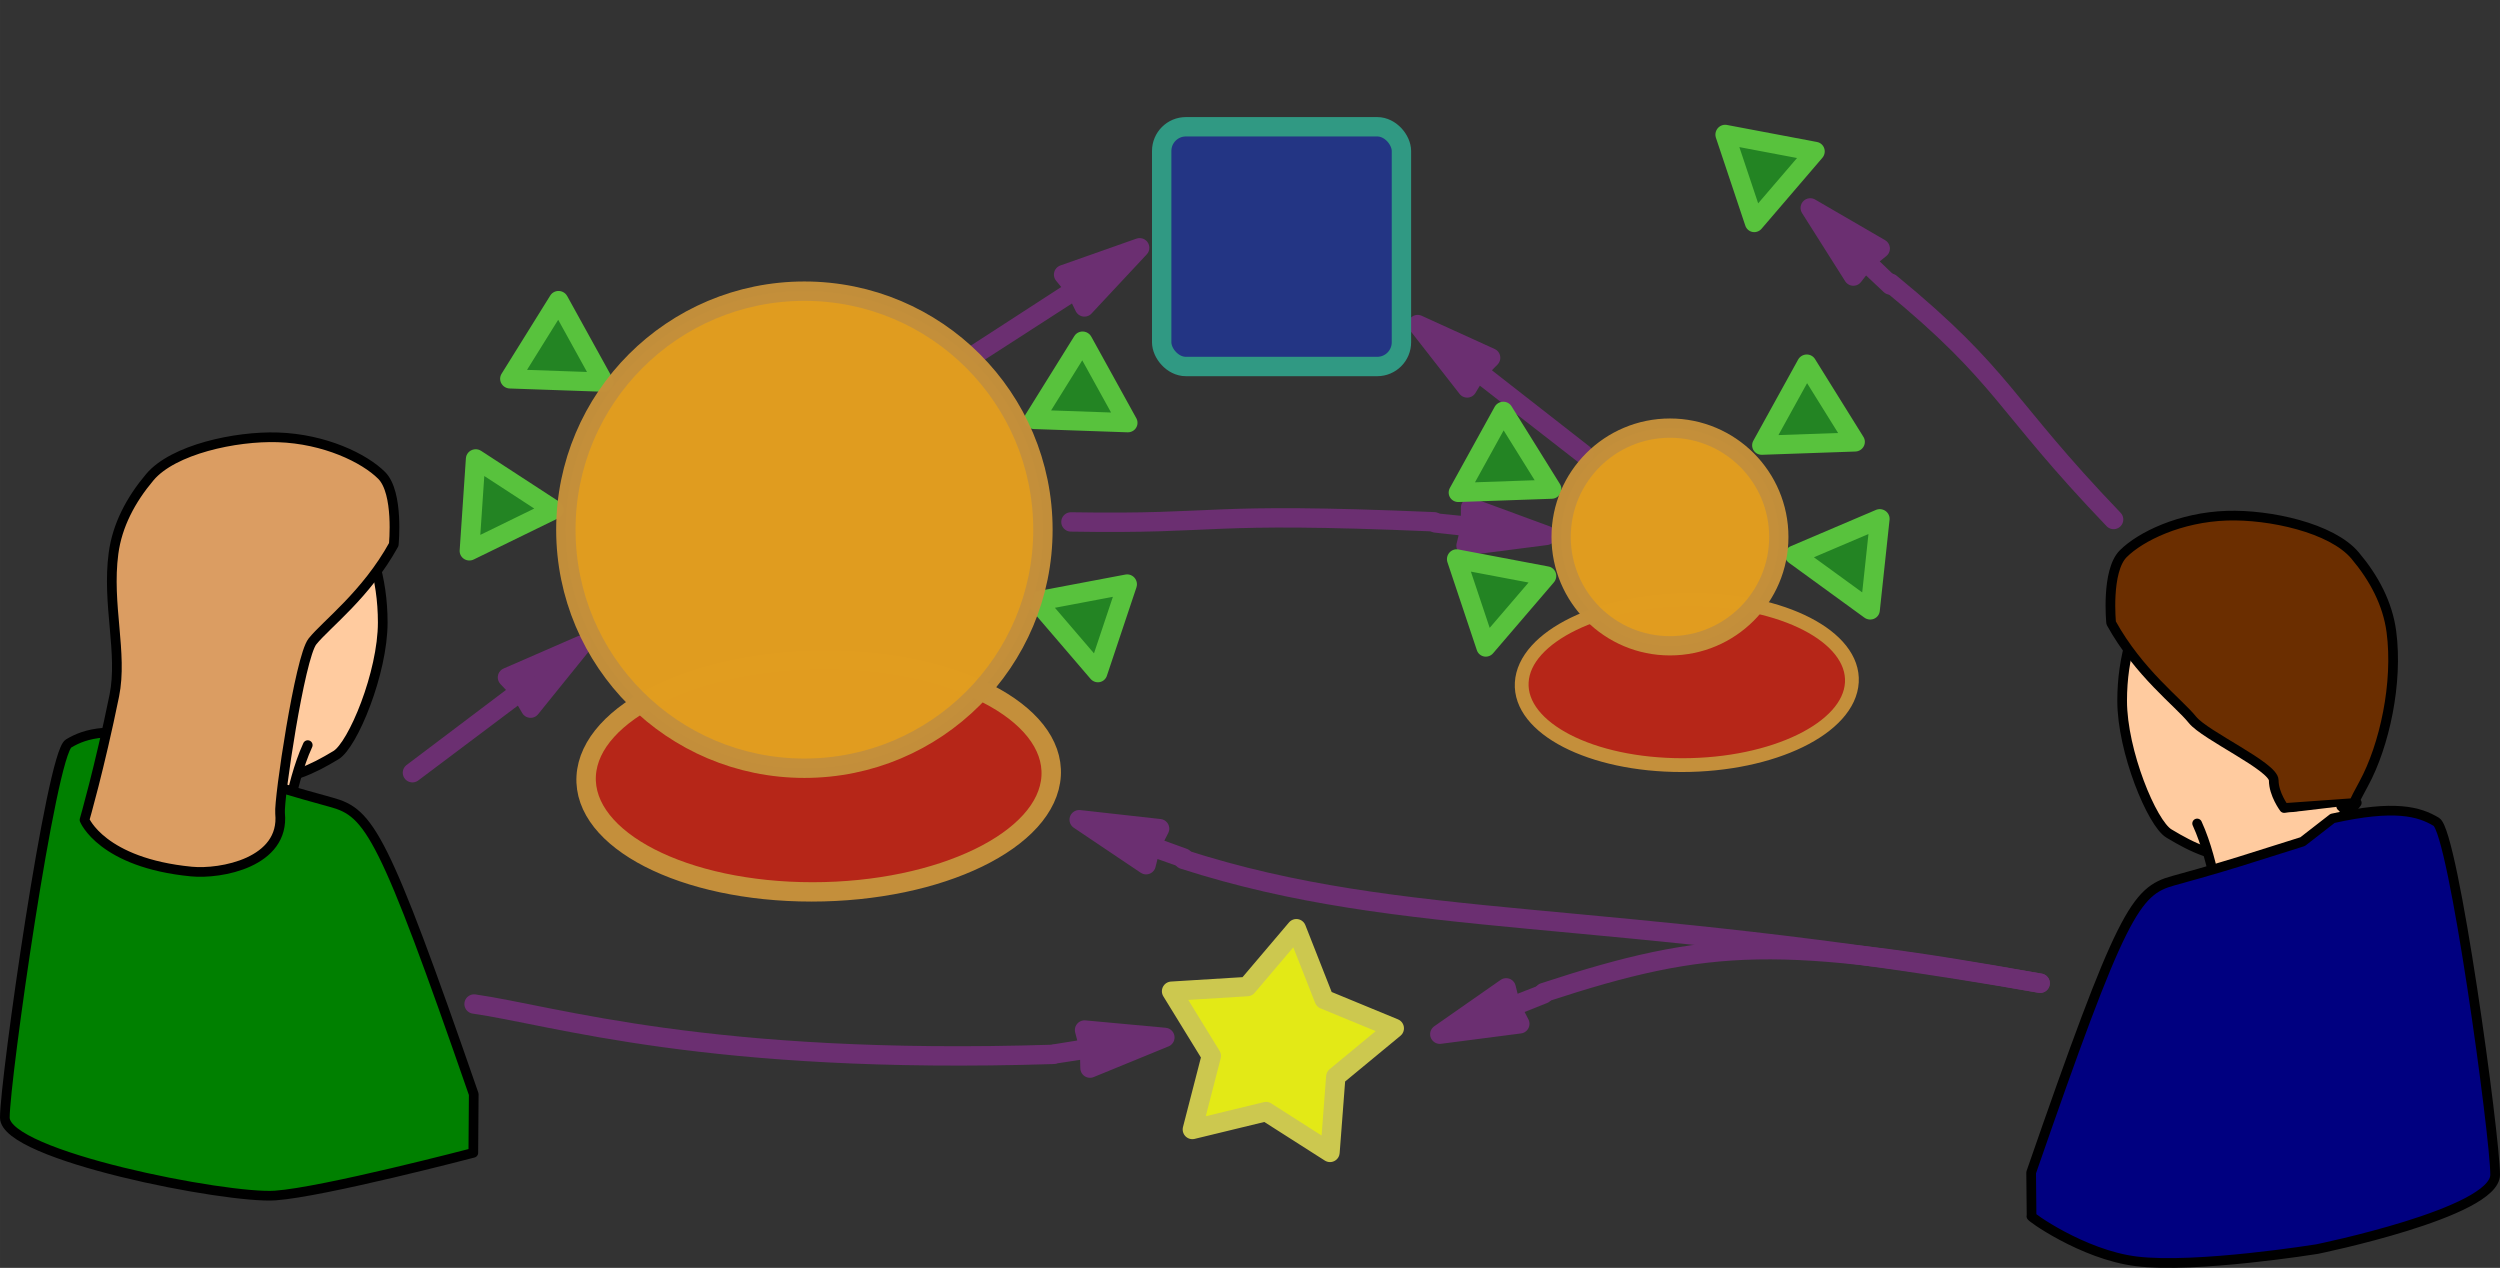 <?xml version="1.0" encoding="UTF-8" standalone="no"?>
<!-- Created with Inkscape (http://www.inkscape.org/) -->

<svg
   xmlns:dc="http://purl.org/dc/elements/1.1/"
   xmlns:cc="http://creativecommons.org/ns#"
   xmlns:rdf="http://www.w3.org/1999/02/22-rdf-syntax-ns#"
   xmlns:svg="http://www.w3.org/2000/svg"
   xmlns="http://www.w3.org/2000/svg"
   xmlns:xlink="http://www.w3.org/1999/xlink"
   xmlns:sodipodi="http://sodipodi.sourceforge.net/DTD/sodipodi-0.dtd"
   xmlns:inkscape="http://www.inkscape.org/namespaces/inkscape"
   width="145.675mm"
   height="73.877mm"
   viewBox="0 0 516.172 261.77"
   id="svg2"
   version="1.1"
   inkscape:version="0.91 r13725"
   sodipodi:docname="polemics-plu-identity.svg">
  <rect x="0" y="0" width="516.172" height="261.77" fill="#333333" stroke="none"/>
  <defs
     id="defs4">
    <linearGradient
       id="linearGradient3263">
      <stop
         offset="0"
         style="stop-color:#d4ac6e"
         id="stop3265" />
      <stop
         offset="1"
         style="stop-color:#5c3907;stop-opacity:0"
         id="stop3267" />
    </linearGradient>
    <linearGradient
       id="linearGradient3197">
      <stop
         offset="0"
         style="stop-color:#eeae40"
         id="stop3199" />
      <stop
         offset="1"
         style="stop-color:#faf2b7;stop-opacity:0"
         id="stop3201" />
    </linearGradient>
    <linearGradient
       id="linearGradient10209">
      <stop
         offset="0"
         style="stop-color:#a5d4ff"
         id="stop10211" />
      <stop
         offset="1"
         style="stop-color:#fdfeff"
         id="stop10213" />
    </linearGradient>
    <linearGradient
       id="linearGradient10161">
      <stop
         offset="0"
         style="stop-color:#f4b850"
         id="stop10163" />
      <stop
         offset="1"
         style="stop-color:#faf2b7"
         id="stop10165" />
    </linearGradient>
  </defs>
  <sodipodi:namedview
     id="base"
     pagecolor="#ffffff"
     bordercolor="#666666"
     borderopacity="1.0"
     inkscape:pageopacity="0.0"
     inkscape:pageshadow="2"
     inkscape:zoom="2.1097632"
     inkscape:cx="258.08583"
     inkscape:cy="130.88525"
     inkscape:document-units="px"
     inkscape:current-layer="layer1"
     showgrid="false"
     inkscape:snap-grids="true"
     inkscape:window-width="1276"
     inkscape:window-height="1001"
     inkscape:window-x="0"
     inkscape:window-y="19"
     inkscape:window-maximized="1"
     fit-margin-top="0"
     fit-margin-left="0"
     fit-margin-right="0"
     fit-margin-bottom="0">
    <inkscape:grid
       type="xygrid"
       id="grid3336"
       originx="49.431"
       originy="-452.878" />
  </sodipodi:namedview>
  <g
     inkscape:label="Layer 1"
     inkscape:groupmode="layer"
     id="layer1"
     transform="translate(49.431,-337.714)">
    <path
       inkscape:transform-center-x="-10.905608"
       inkscape:transform-center-y="0.83816302"
       style="opacity:1;fill:#6b2f71;fill-opacity:1;stroke:#6b2f71;stroke-width:4;stroke-linecap:round;stroke-linejoin:round;stroke-miterlimit:4;stroke-dasharray:none;stroke-dashoffset:0;stroke-opacity:1"
       d="m 247.02,445.696 7.161,0.783 0.023,-3.969 15.628,5.747 -16.568,2.138 0.955,-3.971 z"
       id="path12716"
       inkscape:connector-curvature="0"
       sodipodi:nodetypes="ccccccc" />
    <use
       x="0"
       y="0"
       xlink:href="#circle11567-1"
       id="use12513"
       transform="matrix(0.71,0,0,0.713,213.926,123.599)"
       width="100%"
       height="100%" />
    <ellipse
       style="opacity:1;fill:#b62618;fill-opacity:1;stroke:#c48f3b;stroke-width:4.003;stroke-linecap:square;stroke-linejoin:round;stroke-miterlimit:4;stroke-dasharray:none;stroke-dashoffset:0;stroke-opacity:1"
       id="circle11567-1"
       cx="148.037"
       cy="498.913"
       rx="48"
       ry="23.996"
       transform="matrix(1,0,-0.057,0.998,0,0)" />
    <g
       id="g12305">
      <path
         style="opacity:1;fill:#6b2f71;fill-opacity:1;stroke:#6b2f71;stroke-width:4;stroke-linecap:round;stroke-linejoin:round;stroke-miterlimit:4;stroke-dasharray:none;stroke-dashoffset:0;stroke-opacity:1"
         d="m 149.189,412.635 23.493,-15.15 -2.513,-3.073 15.703,-5.538 -11.4,12.212 -1.796,-3.668 z"
         id="path12303"
         inkscape:connector-curvature="0"
         sodipodi:nodetypes="ccccccc"
         inkscape:transform-center-x="2.4711426"
         inkscape:transform-center-y="4.7512147" />
      <g
         id="g12519">
        <rect
           id="rect10476"
           style="opacity:0;stroke-width:0"
           inkscape:export-filename="C:\Documents and Settings\Venkat D\Desktop\RDweb\directory\agent128.png"
           rx="1.289"
           ry="1.224"
           height="58.466"
           width="62.537"
           inkscape:export-xdpi="180.00002"
           inkscape:export-ydpi="180.00002"
           y="390.109"
           x="67.78" />
        <rect
           id="rect3753"
           style="opacity:0;stroke-width:0"
           rx="1.289"
           ry="1.315"
           height="61.621"
           width="62.532"
           y="387.81"
           x="66.317" />
        <rect
           id="rect3755"
           style="opacity:0;stroke-width:0"
           rx="1.298"
           ry="1.442"
           height="63.258"
           width="63.997"
           y="385.431"
           x="66.317" />
        <circle
           r="0"
           cy="445.996"
           cx="116.177"
           id="circle11567"
           style="opacity:1;fill:#e19d20;fill-opacity:1;stroke:#c48f3b;stroke-width:4;stroke-linecap:square;stroke-linejoin:round;stroke-miterlimit:4;stroke-dasharray:none;stroke-dashoffset:0;stroke-opacity:1" />
        <path
           sodipodi:type="star"
           style="opacity:1;fill:#218e21;fill-opacity:0.887;stroke:#58c23d;stroke-width:7.431;stroke-linecap:square;stroke-linejoin:round;stroke-miterlimit:4;stroke-dasharray:none;stroke-dashoffset:0;stroke-opacity:1"
           id="path12284"
           sodipodi:sides="3"
           sodipodi:cx="266.8204"
           sodipodi:cy="430.3624"
           sodipodi:r1="20.61552"
           sodipodi:r2="12.5"
           sodipodi:arg1="1.8157751"
           sodipodi:arg2="2.8629727"
           inkscape:flatsided="true"
           inkscape:rounded="0"
           inkscape:randomized="0"
           d="m 261.82,450.362 -9.82,-34.33 34.641,8.66 z"
           inkscape:transform-center-x="3.5701431"
           inkscape:transform-center-y="0.46692082"
           transform="matrix(0.161,-0.508,0.518,0.165,-92.027,483.685)" />
        <use
           x="0"
           y="0"
           xlink:href="#path12284"
           inkscape:transform-center-x="5.665894"
           inkscape:transform-center-y="1.3969952"
           id="use12286"
           transform="matrix(0.677,0.736,-0.736,0.677,365.846,53.859)"
           width="100%"
           height="100%" />
        <use
           x="0"
           y="0"
           xlink:href="#path12284"
           inkscape:transform-center-x="3.5701431"
           inkscape:transform-center-y="0.46692082"
           id="use12297"
           transform="translate(-108.204,-8.373)"
           width="100%"
           height="100%" />
        <use
           x="0"
           y="0"
           xlink:href="#path12284"
           inkscape:transform-center-x="-0.57548536"
           inkscape:transform-center-y="-0.13761944"
           id="use12299"
           transform="matrix(0.883,-0.47,0.47,0.883,-296.793,153.892)"
           width="100%"
           height="100%" />
      </g>
      <path
         sodipodi:nodetypes="ccccccc"
         inkscape:connector-curvature="0"
         id="path12301"
         d="m 35.725,497.256 22.347,-16.795 -2.727,-2.885 15.266,-6.649 -10.495,12.997 -2.055,-3.53 z"
         style="opacity:1;fill:#6b2f71;fill-opacity:1;stroke:#6b2f71;stroke-width:4;stroke-linecap:round;stroke-linejoin:round;stroke-miterlimit:4;stroke-dasharray:none;stroke-dashoffset:0;stroke-opacity:1" />
      <circle
         style="opacity:1;fill:#e19d20;fill-opacity:0.995;stroke:#c48f3b;stroke-width:4;stroke-linecap:square;stroke-linejoin:round;stroke-miterlimit:4;stroke-dasharray:none;stroke-dashoffset:0;stroke-opacity:0.99"
         id="path4144-9"
         cx="116.651"
         cy="447.08"
         r="49.249" />
    </g>
    <g
       id="use12317"
       transform="matrix(-0.995,0,0,0.995,411.434,3.735)">
      <path
         inkscape:transform-center-y="5.2201806"
         inkscape:transform-center-x="1.1959471"
         sodipodi:nodetypes="ccccccc"
         inkscape:connector-curvature="0"
         id="path12684"
         d="m 134.563,429.9 22.066,-17.163 -2.774,-2.839 15.153,-6.901 -10.278,13.169 -2.113,-3.495 z"
         style="opacity:1;fill:#6b2f71;fill-opacity:1;stroke:#6b2f71;stroke-width:4;stroke-linecap:round;stroke-linejoin:round;stroke-miterlimit:4;stroke-dasharray:none;stroke-dashoffset:0;stroke-opacity:1" />
      <g
         id="g12686">
        <rect
           x="67.78"
           y="390.109"
           inkscape:export-ydpi="180.00002"
           inkscape:export-xdpi="180.00002"
           width="62.537"
           height="58.466"
           ry="1.224"
           rx="1.289"
           inkscape:export-filename="C:\Documents and Settings\Venkat D\Desktop\RDweb\directory\agent128.png"
           style="opacity:0;stroke-width:0"
           id="rect12688" />
        <rect
           x="66.317"
           y="387.81"
           width="62.532"
           height="61.621"
           ry="1.315"
           rx="1.289"
           style="opacity:0;stroke-width:0"
           id="rect12690" />
        <rect
           x="66.317"
           y="385.431"
           width="63.997"
           height="63.258"
           ry="1.442"
           rx="1.298"
           style="opacity:0;stroke-width:0"
           id="rect12692" />
        <circle
           style="opacity:1;fill:#e19d20;fill-opacity:1;stroke:#c48f3b;stroke-width:4;stroke-linecap:square;stroke-linejoin:round;stroke-miterlimit:4;stroke-dasharray:none;stroke-dashoffset:0;stroke-opacity:1"
           id="circle12694"
           cx="116.177"
           cy="445.996"
           r="0" />
        <path
           transform="matrix(0.161,-0.508,0.518,0.165,-114.883,496.541)"
           inkscape:transform-center-y="0.46692082"
           inkscape:transform-center-x="3.5701431"
           d="m 261.82,450.362 -9.82,-34.33 34.641,8.66 z"
           inkscape:randomized="0"
           inkscape:rounded="0"
           inkscape:flatsided="true"
           sodipodi:arg2="2.8629727"
           sodipodi:arg1="1.8157751"
           sodipodi:r2="12.5"
           sodipodi:r1="20.61552"
           sodipodi:cy="430.3624"
           sodipodi:cx="266.8204"
           sodipodi:sides="3"
           id="path12696"
           style="opacity:1;fill:#218e21;fill-opacity:0.887;stroke:#58c23d;stroke-width:7.431;stroke-linecap:square;stroke-linejoin:round;stroke-miterlimit:4;stroke-dasharray:none;stroke-dashoffset:0;stroke-opacity:1"
           sodipodi:type="star" />
        <use
           height="100%"
           width="100%"
           transform="matrix(0.677,0.736,-0.736,0.677,343.466,47.193)"
           id="use12698"
           inkscape:transform-center-y="1.3969952"
           inkscape:transform-center-x="5.665894"
           xlink:href="#path12284"
           y="0"
           x="0" />
        <use
           height="100%"
           width="100%"
           transform="translate(-85.825,3.055)"
           id="use12700"
           inkscape:transform-center-y="0.46692082"
           inkscape:transform-center-x="3.5701431"
           xlink:href="#path12284"
           y="0"
           x="0" />
        <use
           height="100%"
           width="100%"
           transform="matrix(0.788,-0.616,0.616,0.788,-315.527,228.925)"
           id="use12702"
           inkscape:transform-center-y="1.3515041"
           inkscape:transform-center-x="-0.6892192"
           xlink:href="#path12284"
           y="0"
           x="0" />
        <use
           x="0"
           y="0"
           xlink:href="#path12284"
           inkscape:transform-center-x="5.665894"
           inkscape:transform-center-y="1.3969952"
           id="use12718"
           transform="matrix(0.677,0.736,-0.736,0.677,287.757,-40.898)"
           width="100%"
           height="100%" />
      </g>
      <ellipse
         cy="447.08"
         cx="116.651"
         id="circle12706"
         style="opacity:1;fill:#e19d20;fill-opacity:0.995;stroke:#c48f3b;stroke-width:4;stroke-linecap:square;stroke-linejoin:round;stroke-miterlimit:4;stroke-dasharray:none;stroke-dashoffset:0;stroke-opacity:0.99"
         rx="22.584"
         ry="22.584" />
    </g>
    <rect
       style="opacity:1;fill:#21358e;fill-opacity:0.887;stroke:#309983;stroke-width:4;stroke-linecap:square;stroke-linejoin:round;stroke-miterlimit:4;stroke-dasharray:none;stroke-dashoffset:0;stroke-opacity:1"
       id="rect3338"
       width="49.5"
       height="49.5"
       x="190.421"
       y="363.887"
       ry="5" />
    <g
       id="g5479"
       transform="translate(-427.601,-284.523)">
      <g
         id="g5474">
        <path
           style="color:#000000;display:inline;overflow:visible;visibility:visible;fill:#ffcb9f;fill-opacity:1;fill-rule:nonzero;stroke:#000000;stroke-width:2;stroke-linecap:round;stroke-linejoin:round;stroke-miterlimit:4;stroke-dashoffset:1.5;stroke-opacity:1;marker:none;enable-background:accumulate"
           id="path5392"
           transform="translate(322.627,497.08)"
           d="m 547.143,269.844 c 0,18.146 -12.472,32.5 -27.857,32.5 -6.545,0 -10.872,-2.059 -15.928,-5.098 -3.492,-2.099 -9.657,-16.975 -9.657,-27.402 0,-18.146 10.199,-32.857 25.584,-32.857 15.385,0 27.857,14.711 27.857,32.857 z"
           inkscape:connector-curvature="0" />
        <path
           style="color:#000000;display:inline;overflow:visible;visibility:visible;fill:#6b2e00;fill-opacity:1;fill-rule:nonzero;stroke:#000000;stroke-width:2;stroke-linecap:round;stroke-linejoin:round;stroke-miterlimit:4;stroke-dasharray:none;stroke-dashoffset:1.5;stroke-opacity:1;marker:none;enable-background:accumulate"
           id="path5394"
           d="m 814.056,750.853 c 5.714,10.357 13.929,16.429 16.786,20 2.602,3.252 16.786,9.643 16.786,12.5 0,2.857 2.143,5.714 2.143,5.714 l 15,-1.071 c 0,0 -2.857,3.929 1.429,-3.929 4.286,-7.857 7.123,-20.874 5.714,-31.429 -0.768,-5.753 -3.54,-11.016 -7.5,-15.714 -4.816,-5.714 -17.677,-8.498 -26.429,-8.214 -9.664,0.314 -17.857,4.286 -21.429,7.857 -3.571,3.571 -2.5,14.286 -2.5,14.286 z"
           inkscape:connector-curvature="0" />
        <path
           style="color:#000000;display:inline;overflow:visible;visibility:visible;fill:#ffcb9f;fill-opacity:1;fill-rule:nonzero;stroke:#000000;stroke-width:2;stroke-linecap:round;stroke-linejoin:round;stroke-miterlimit:4;stroke-dasharray:none;stroke-dashoffset:1.5;stroke-opacity:1;marker:none;enable-background:accumulate"
           id="path5431"
           transform="translate(279.77,497.08)"
           d="m 552.042,295.176 c 3.929,8.571 4.387,19.311 6.172,19.311 1.786,0 20.714,-9.286 23.929,-14.643 3.214,-5.357 -0.357,-8.214 -0.357,-8.214"
           inkscape:connector-curvature="0" />
      </g>
      <path
         style="color:#000000;display:inline;overflow:visible;visibility:visible;fill:#000080;fill-opacity:1;fill-rule:nonzero;stroke:#000000;stroke-width:2;stroke-linecap:round;stroke-linejoin:round;stroke-miterlimit:4;stroke-dasharray:none;stroke-dashoffset:1.5;stroke-opacity:1;marker:none;enable-background:accumulate"
         id="path5429"
         d="m 840.484,800.139 c 0,0 -5.714,1.786 -13.571,3.929 -7.857,2.143 -10.714,6.429 -29.375,60.268 l 0.089,9.018 c -0.757,-0.252 10.428,7.932 21.637,9.312 12.279,1.512 37.291,-2.526 37.291,-2.526 0,0 36.786,-7.5 36.786,-15.357 0,-7.857 -8.571,-70.714 -12.143,-72.857 -3.571,-2.143 -8.571,-3.571 -21.429,-0.714 l -6.178,4.798 z"
         inkscape:connector-curvature="0" />
    </g>
    <g
       id="g5479-2"
       transform="matrix(-1,0,0,1,1181.634,-303.555)">
      <g
         id="g5537"
         transform="translate(335.714,2.857)">
        <g
           id="g5474-1">
          <path
             style="color:#000000;display:inline;overflow:visible;visibility:visible;fill:#ffcb9f;fill-opacity:1;fill-rule:nonzero;stroke:#000000;stroke-width:2;stroke-linecap:round;stroke-linejoin:round;stroke-miterlimit:4;stroke-dashoffset:1.5;stroke-opacity:1;marker:none;enable-background:accumulate"
             id="path5392-2"
             transform="translate(322.627,497.08)"
             d="m 547.143,269.844 c 0,18.146 -12.472,32.5 -27.857,32.5 -6.545,0 -10.872,-2.059 -15.928,-5.098 -3.492,-2.099 -9.657,-16.975 -9.657,-27.402 0,-18.146 10.199,-32.857 25.584,-32.857 15.385,0 27.857,14.711 27.857,32.857 z"
             inkscape:connector-curvature="0" />
          <path
             style="color:#000000;display:inline;overflow:visible;visibility:visible;fill:#ffcb9f;fill-opacity:1;fill-rule:nonzero;stroke:#000000;stroke-width:2;stroke-linecap:round;stroke-linejoin:round;stroke-miterlimit:4;stroke-dasharray:none;stroke-dashoffset:1.5;stroke-opacity:1;marker:none;enable-background:accumulate"
             id="path5431-8"
             transform="translate(279.77,497.08)"
             d="m 552.042,295.176 c 3.929,8.571 4.387,19.311 6.172,19.311 1.786,0 20.714,-9.286 23.929,-14.643 3.214,-5.357 -0.357,-8.214 -0.357,-8.214"
             inkscape:connector-curvature="0" />
        </g>
        <path
           style="color:#000000;display:inline;overflow:visible;visibility:visible;fill:#008000;fill-opacity:1;fill-rule:nonzero;stroke:#000000;stroke-width:2;stroke-linecap:round;stroke-linejoin:round;stroke-miterlimit:4;stroke-dasharray:none;stroke-dashoffset:1.5;stroke-opacity:1;marker:none;enable-background:accumulate"
           id="path5429-0"
           d="m 840.484,800.139 c 0,0 -5.714,1.786 -13.571,3.929 -7.857,2.143 -10.714,6.429 -29.375,60.268 l 0.089,12.099 c 0,0 30.888,8.102 40.888,8.817 10,0.714 55.837,-8.225 55.837,-16.082 0,-7.857 -9.582,-75.102 -13.153,-77.244 -3.571,-2.143 -8.571,-3.571 -21.429,-0.714 l -6.178,4.798 z"
           inkscape:connector-curvature="0" />
        <path
           style="color:#000000;display:inline;overflow:visible;visibility:visible;fill:#db9d62;fill-opacity:1;fill-rule:nonzero;stroke:#000000;stroke-width:2;stroke-linecap:round;stroke-linejoin:round;stroke-miterlimit:4;stroke-dasharray:none;stroke-dashoffset:1.5;stroke-opacity:1;marker:none;enable-background:accumulate"
           id="path5394-9"
           d="m 814.056,750.853 c 5.714,10.357 13.929,16.429 16.786,20 2.602,3.252 6.966,32.638 6.684,35.481 -1.01,10.181 12.242,12.616 18.305,12.028 18.492,-1.793 22.071,-10.668 22.071,-10.668 0,0 -3.11,-10.719 -6.148,-25.647 -1.785,-8.77 1.568,-18.854 0.158,-29.408 -0.768,-5.753 -3.54,-11.016 -7.5,-15.714 -4.816,-5.714 -17.677,-8.498 -26.429,-8.214 -9.664,0.314 -17.857,4.286 -21.429,7.857 -3.571,3.571 -2.5,14.286 -2.5,14.286 z"
           inkscape:connector-curvature="0" />
      </g>
    </g>
    <path
       sodipodi:nodetypes="cc"
       inkscape:connector-curvature="0"
       id="path12592"
       d="m 48.45,545.013 c 16.55,2.349 48.131,12.65 119.531,10.398"
       style="fill:none;fill-rule:evenodd;stroke:#6b2f71;stroke-width:4;stroke-linecap:round;stroke-linejoin:round;stroke-miterlimit:4;stroke-dasharray:none;stroke-opacity:1" />
    <path
       inkscape:transform-center-x="-10.888398"
       inkscape:transform-center-y="-0.790867"
       style="opacity:1;fill:#6b2f71;fill-opacity:1;stroke:#6b2f71;stroke-width:4;stroke-linecap:round;stroke-linejoin:round;stroke-miterlimit:4;stroke-dasharray:none;stroke-dashoffset:0;stroke-opacity:1"
       d="m 168.376,555.313 7.121,-1.088 -1,-3.841 16.581,1.526 -15.458,6.335 -0.1,-4.083 z"
       id="path12598"
       inkscape:connector-curvature="0"
       sodipodi:nodetypes="ccccccc" />
    <path
       sodipodi:nodetypes="cc"
       inkscape:connector-curvature="0"
       id="path12657"
       d="m 340.9,396.181 c 23.859,19.618 22.864,24.601 46.063,48.79"
       style="fill:none;fill-rule:evenodd;stroke:#6b2f71;stroke-width:4;stroke-linecap:round;stroke-linejoin:round;stroke-miterlimit:4;stroke-dasharray:none;stroke-opacity:1" />
    <path
       inkscape:transform-center-x="7.8225771"
       inkscape:transform-center-y="-7.719757"
       style="opacity:1;fill:#6b2f71;fill-opacity:1;stroke:#6b2f71;stroke-width:4;stroke-linecap:round;stroke-linejoin:round;stroke-miterlimit:4;stroke-dasharray:none;stroke-dashoffset:0;stroke-opacity:1"
       d="m 340.868,396.558 -5.204,-4.98 -2.435,3.135 -8.9,-14.073 14.446,8.39 -3.175,2.569 z"
       id="path12661"
       inkscape:connector-curvature="0"
       sodipodi:nodetypes="ccccccc" />
    <path
       sodipodi:nodetypes="cc"
       inkscape:connector-curvature="0"
       id="path12710"
       d="m 194.912,515.152 c 45.876,14.756 86.27,9.737 176.883,25.565"
       style="fill:none;fill-rule:evenodd;stroke:#6b2f71;stroke-width:4;stroke-linecap:round;stroke-linejoin:round;stroke-miterlimit:4;stroke-dasharray:none;stroke-opacity:1" />
    <path
       sodipodi:nodetypes="ccccccc"
       inkscape:connector-curvature="0"
       id="path12712"
       d="m 194.939,514.854 -6.771,-2.458 -0.963,3.851 -13.82,-9.288 16.603,1.85 -1.869,3.632 z"
       style="opacity:1;fill:#6b2f71;fill-opacity:1;stroke:#6b2f71;stroke-width:4;stroke-linecap:round;stroke-linejoin:round;stroke-miterlimit:4;stroke-dasharray:none;stroke-dashoffset:0;stroke-opacity:1"
       inkscape:transform-center-y="-3.212342"
       inkscape:transform-center-x="10.271797" />
    <path
       style="fill:none;fill-rule:evenodd;stroke:#6b2f71;stroke-width:4;stroke-linecap:round;stroke-linejoin:round;stroke-miterlimit:4;stroke-dasharray:none;stroke-opacity:1"
       d="m 171.686,445.476 c 32.13,0.536 26.073,-2.112 74.976,-0.03"
       id="path12714"
       inkscape:connector-curvature="0"
       sodipodi:nodetypes="cc" />
    <path
       transform="matrix(1.096,0,0,1.098,-2.391,62.923)"
       inkscape:transform-center-y="-1.1299523"
       inkscape:transform-center-x="-1.2418572"
       d="m 207.632,466.961 -12.049,-7.672 -13.882,3.363 3.573,-13.83 -7.488,-12.164 14.257,-0.875 9.254,-10.88 5.238,13.289 13.208,5.439 -11.02,9.088 z"
       inkscape:randomized="0"
       inkscape:rounded="0"
       inkscape:flatsided="false"
       sodipodi:arg2="1.7354672"
       sodipodi:arg1="1.1071487"
       sodipodi:r2="12.497093"
       sodipodi:r1="22.36068"
       sodipodi:cy="446.96121"
       sodipodi:cx="197.632"
       sodipodi:sides="5"
       id="use12590"
       style="opacity:1;fill:#f9ff12;fill-opacity:0.887;stroke:#ccc84f;stroke-width:3.646;stroke-linecap:square;stroke-linejoin:round;stroke-miterlimit:4;stroke-dasharray:none;stroke-dashoffset:0;stroke-opacity:1"
       sodipodi:type="star" />
    <path
       style="fill:none;fill-rule:evenodd;stroke:#6b2f71;stroke-width:4;stroke-linecap:round;stroke-linejoin:round;stroke-miterlimit:4;stroke-dasharray:none;stroke-opacity:1"
       d="m 269.328,542.643 c 34.5,-11.314 48.825,-11.592 102.467,-1.926"
       id="path12796"
       inkscape:connector-curvature="0"
       sodipodi:nodetypes="cc" />
    <path
       inkscape:transform-center-x="10.297127"
       inkscape:transform-center-y="3.204313"
       style="opacity:1;fill:#6b2f71;fill-opacity:1;stroke:#6b2f71;stroke-width:4;stroke-linecap:round;stroke-linejoin:round;stroke-miterlimit:4;stroke-dasharray:none;stroke-dashoffset:0;stroke-opacity:1"
       d="m 269.255,542.95 -6.71,2.621 1.817,3.529 -16.513,2.141 13.696,-9.566 0.992,3.962 z"
       id="path12798"
       inkscape:connector-curvature="0"
       sodipodi:nodetypes="ccccccc" />
  </g>
</svg>
